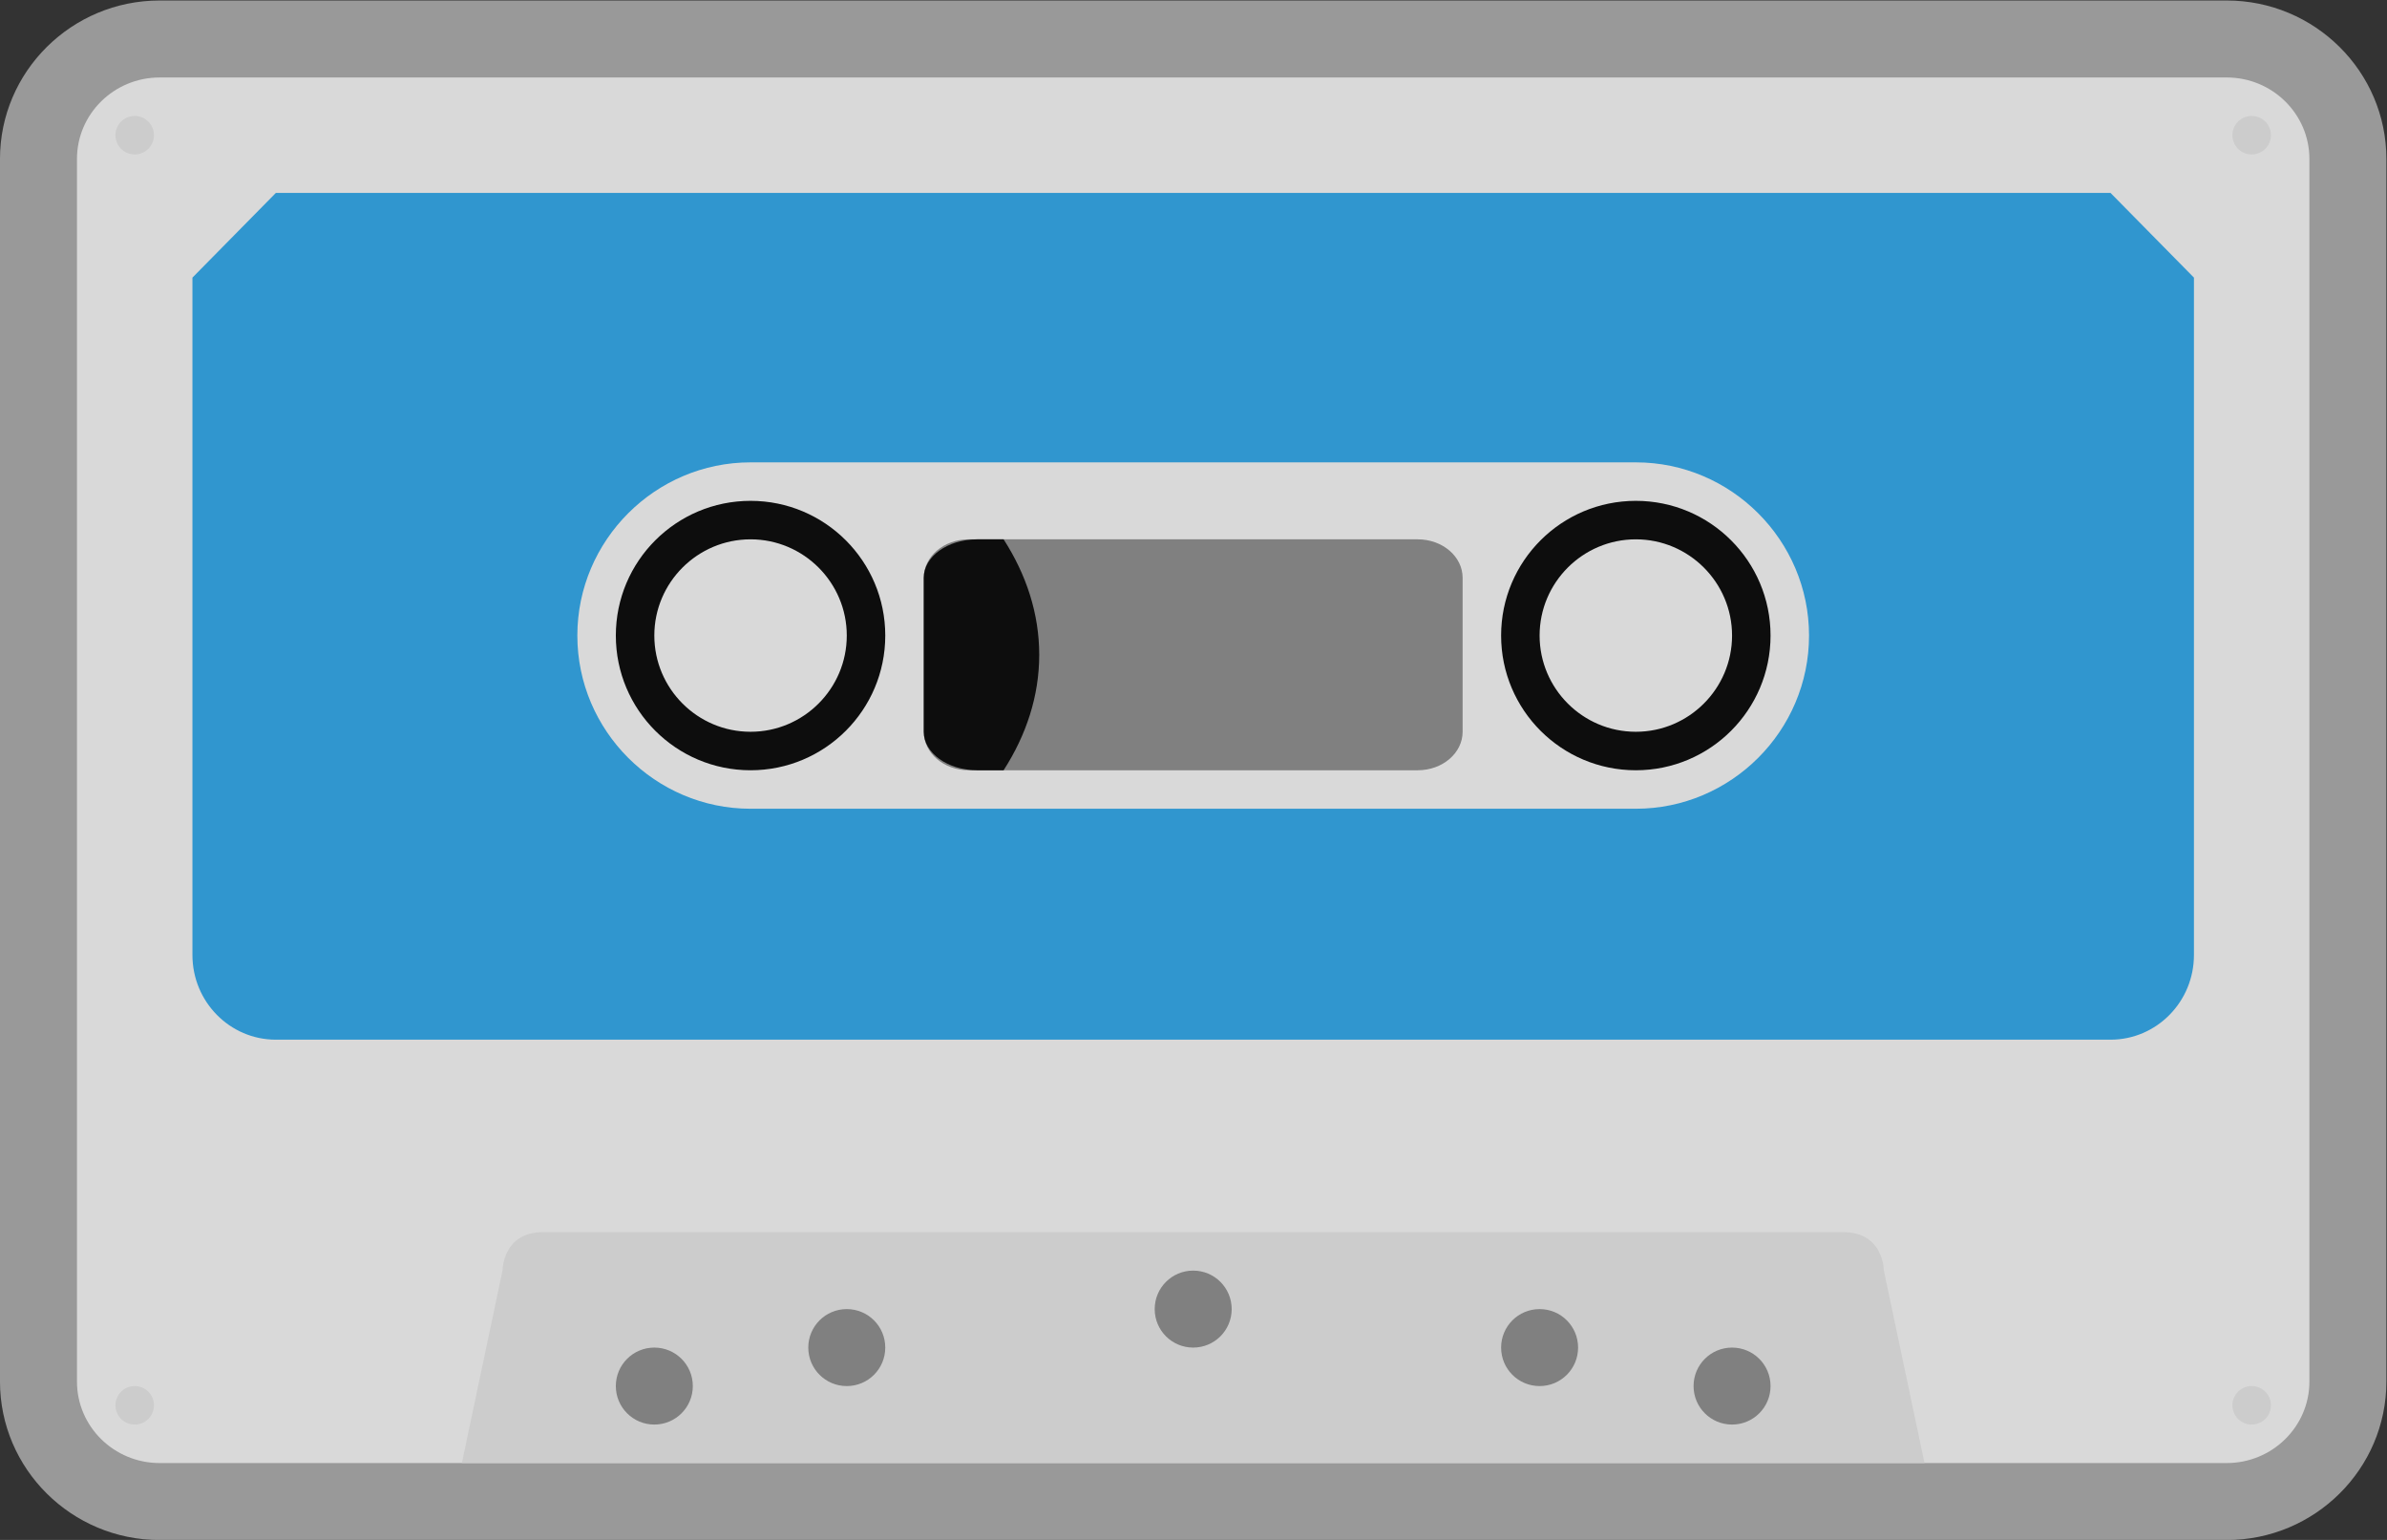 <svg xmlns="http://www.w3.org/2000/svg" xml:space="preserve" width="330.666" height="213.333"><rect width="100%" height="100%" fill="#333333" stroke="none"/><defs><clipPath id="a" clipPathUnits="userSpaceOnUse"><path d="M0 256h256V0H0Z"/></clipPath><clipPath id="b" clipPathUnits="userSpaceOnUse"><path d="M4 208h248V48H4Z"/></clipPath></defs><g clip-path="url(#a)" transform="matrix(1.333 0 0 -1.333 -5.334 277.333)"><g clip-path="url(#b)" style="opacity:.5"><path d="M0 0h-214.814c-9.15 0-16.593-7.389-16.593-16.471v-127.058c0-9.082 7.443-16.471 16.593-16.471H0c9.149 0 16.593 7.389 16.593 16.471v127.058C16.593-7.389 9.149 0 0 0" style="fill:#fff;fill-opacity:1;fill-rule:nonzero;stroke:none" transform="translate(235.407 208)"/></g><path d="M0 0c-7.729 0-14 6.268-14 14s6.271 14 14 14c7.728 0 14-6.267 14-14S7.728 0 0 0m-92 0c-7.728 0-14 6.268-14 14s6.272 14 14 14 14-6.268 14-14-6.272-14-14-14M61.407 72h-214.814c-4.743 0-8.593-3.795-8.593-8.471V-63.529c0-4.676 3.85-8.471 8.593-8.471H61.407C66.15-72 70-68.205 70-63.529V63.529C70 68.205 66.15 72 61.407 72" style="fill:#d9d9d9;fill-opacity:1;fill-rule:nonzero;stroke:none" transform="translate(174 128)"/><path d="M0 0c-7.728 0-14 6.267-14 14s6.272 14 14 14c7.729 0 14-6.267 14-14S7.729 0 0 0m-92 0c-7.728 0-14 6.268-14 14s6.272 14 14 14 14-6.268 14-14-6.272-14-14-14M49.333 60h-190.666L-150 51.2v-70.4c0-4.858 3.883-8.8 8.667-8.8H49.333C54.117-28 58-24.058 58-19.2v70.4z" style="fill:#3096cf;fill-opacity:1;fill-rule:nonzero;stroke:none" transform="translate(174 128)"/><path d="M0 0h-92c-9.9 0-18 8.1-18 18s8.1 18 18 18H0c9.9 0 18-8.1 18-18S9.9 0 0 0" style="fill:#d9d9d9;fill-opacity:1;fill-rule:nonzero;stroke:none" transform="translate(174 124)"/><path d="M0 0s0 4-4.234 4h-135.099c-4.222 0-4.222-4-4.222-4l-4.222-20h152z" style="fill:#ccc;fill-opacity:1;fill-rule:nonzero;stroke:none" transform="translate(199.777 76)"/><path d="M0 0c-2.212 0-4 1.788-4 4s1.788 4 4 4 4-1.788 4-4-1.788-4-4-4" style="fill:gray;fill-opacity:1;fill-rule:nonzero;stroke:none" transform="translate(72 60)"/><path d="M0 0c-2.212 0-4 1.788-4 4s1.788 4 4 4 4-1.788 4-4-1.788-4-4-4" style="fill:gray;fill-opacity:1;fill-rule:nonzero;stroke:none" transform="translate(92 64)"/><path d="M0 0c-2.212 0-4 1.788-4 4s1.788 4 4 4 4-1.788 4-4-1.788-4-4-4" style="fill:gray;fill-opacity:1;fill-rule:nonzero;stroke:none" transform="translate(128 68)"/><path d="M0 0c-2.212 0-4 1.788-4 4s1.788 4 4 4 4-1.788 4-4-1.788-4-4-4" style="fill:gray;fill-opacity:1;fill-rule:nonzero;stroke:none" transform="translate(164 64)"/><path d="M0 0c-2.212 0-4 1.788-4 4s1.788 4 4 4 4-1.788 4-4-1.788-4-4-4" style="fill:gray;fill-opacity:1;fill-rule:nonzero;stroke:none" transform="translate(184 60)"/><path d="M0 0a2 2 0 1 0-.068 4A2 2 0 0 0 0 0" style="fill:#ccc;fill-opacity:1;fill-rule:nonzero;stroke:none" transform="translate(18.035 60)"/><path d="M0 0a2 2 0 1 0 .001 4.001A2 2 0 0 0 0 0" style="fill:#ccc;fill-opacity:1;fill-rule:nonzero;stroke:none" transform="translate(18 192)"/><path d="M0 0a2 2 0 1 0 .001 4.001A2 2 0 0 0 0 0" style="fill:#ccc;fill-opacity:1;fill-rule:nonzero;stroke:none" transform="translate(238 60)"/><path d="M0 0a2 2 0 1 0 .001 4.001A2 2 0 0 0 0 0" style="fill:#ccc;fill-opacity:1;fill-rule:nonzero;stroke:none" transform="translate(238 192)"/><path d="M0 0c-7.728 0-14-6.267-14-14s6.272-14 14-14 14 6.268 14 14S7.728 0 0 0m0-4c5.514 0 10-4.486 10-10S5.514-24 0-24s-10 4.486-10 10S-5.514-4 0-4" style="fill:#0d0d0d;fill-opacity:1;fill-rule:nonzero;stroke:none" transform="translate(82 156)"/><path d="M0 0c-7.729 0-14-6.267-14-14s6.271-14 14-14c7.728 0 14 6.268 14 14S7.728 0 0 0m0-4c5.514 0 10-4.486 10-10S5.514-24 0-24s-10 4.486-10 10S-5.514-4 0-4" style="fill:#0d0d0d;fill-opacity:1;fill-rule:nonzero;stroke:none" transform="translate(174 156)"/><path d="M0 0c0-2.212-2.086-4-4.667-4h-46.666C-53.914-4-56-2.212-56 0v16c0 2.212 2.086 4 4.667 4h46.666C-2.086 20 0 18.212 0 16Z" style="fill:gray;fill-opacity:1;fill-rule:nonzero;stroke:none" transform="translate(156 132)"/><path d="M0 0v-16c0-2.212 2.486-4 5.562-4h2.736C10.65-16.346 12-12.291 12-8S10.65.346 8.298 4H5.562C2.486 4 0 2.212 0 0" style="fill:#0d0d0d;fill-opacity:1;fill-rule:nonzero;stroke:none" transform="translate(100 148)"/></g></svg>